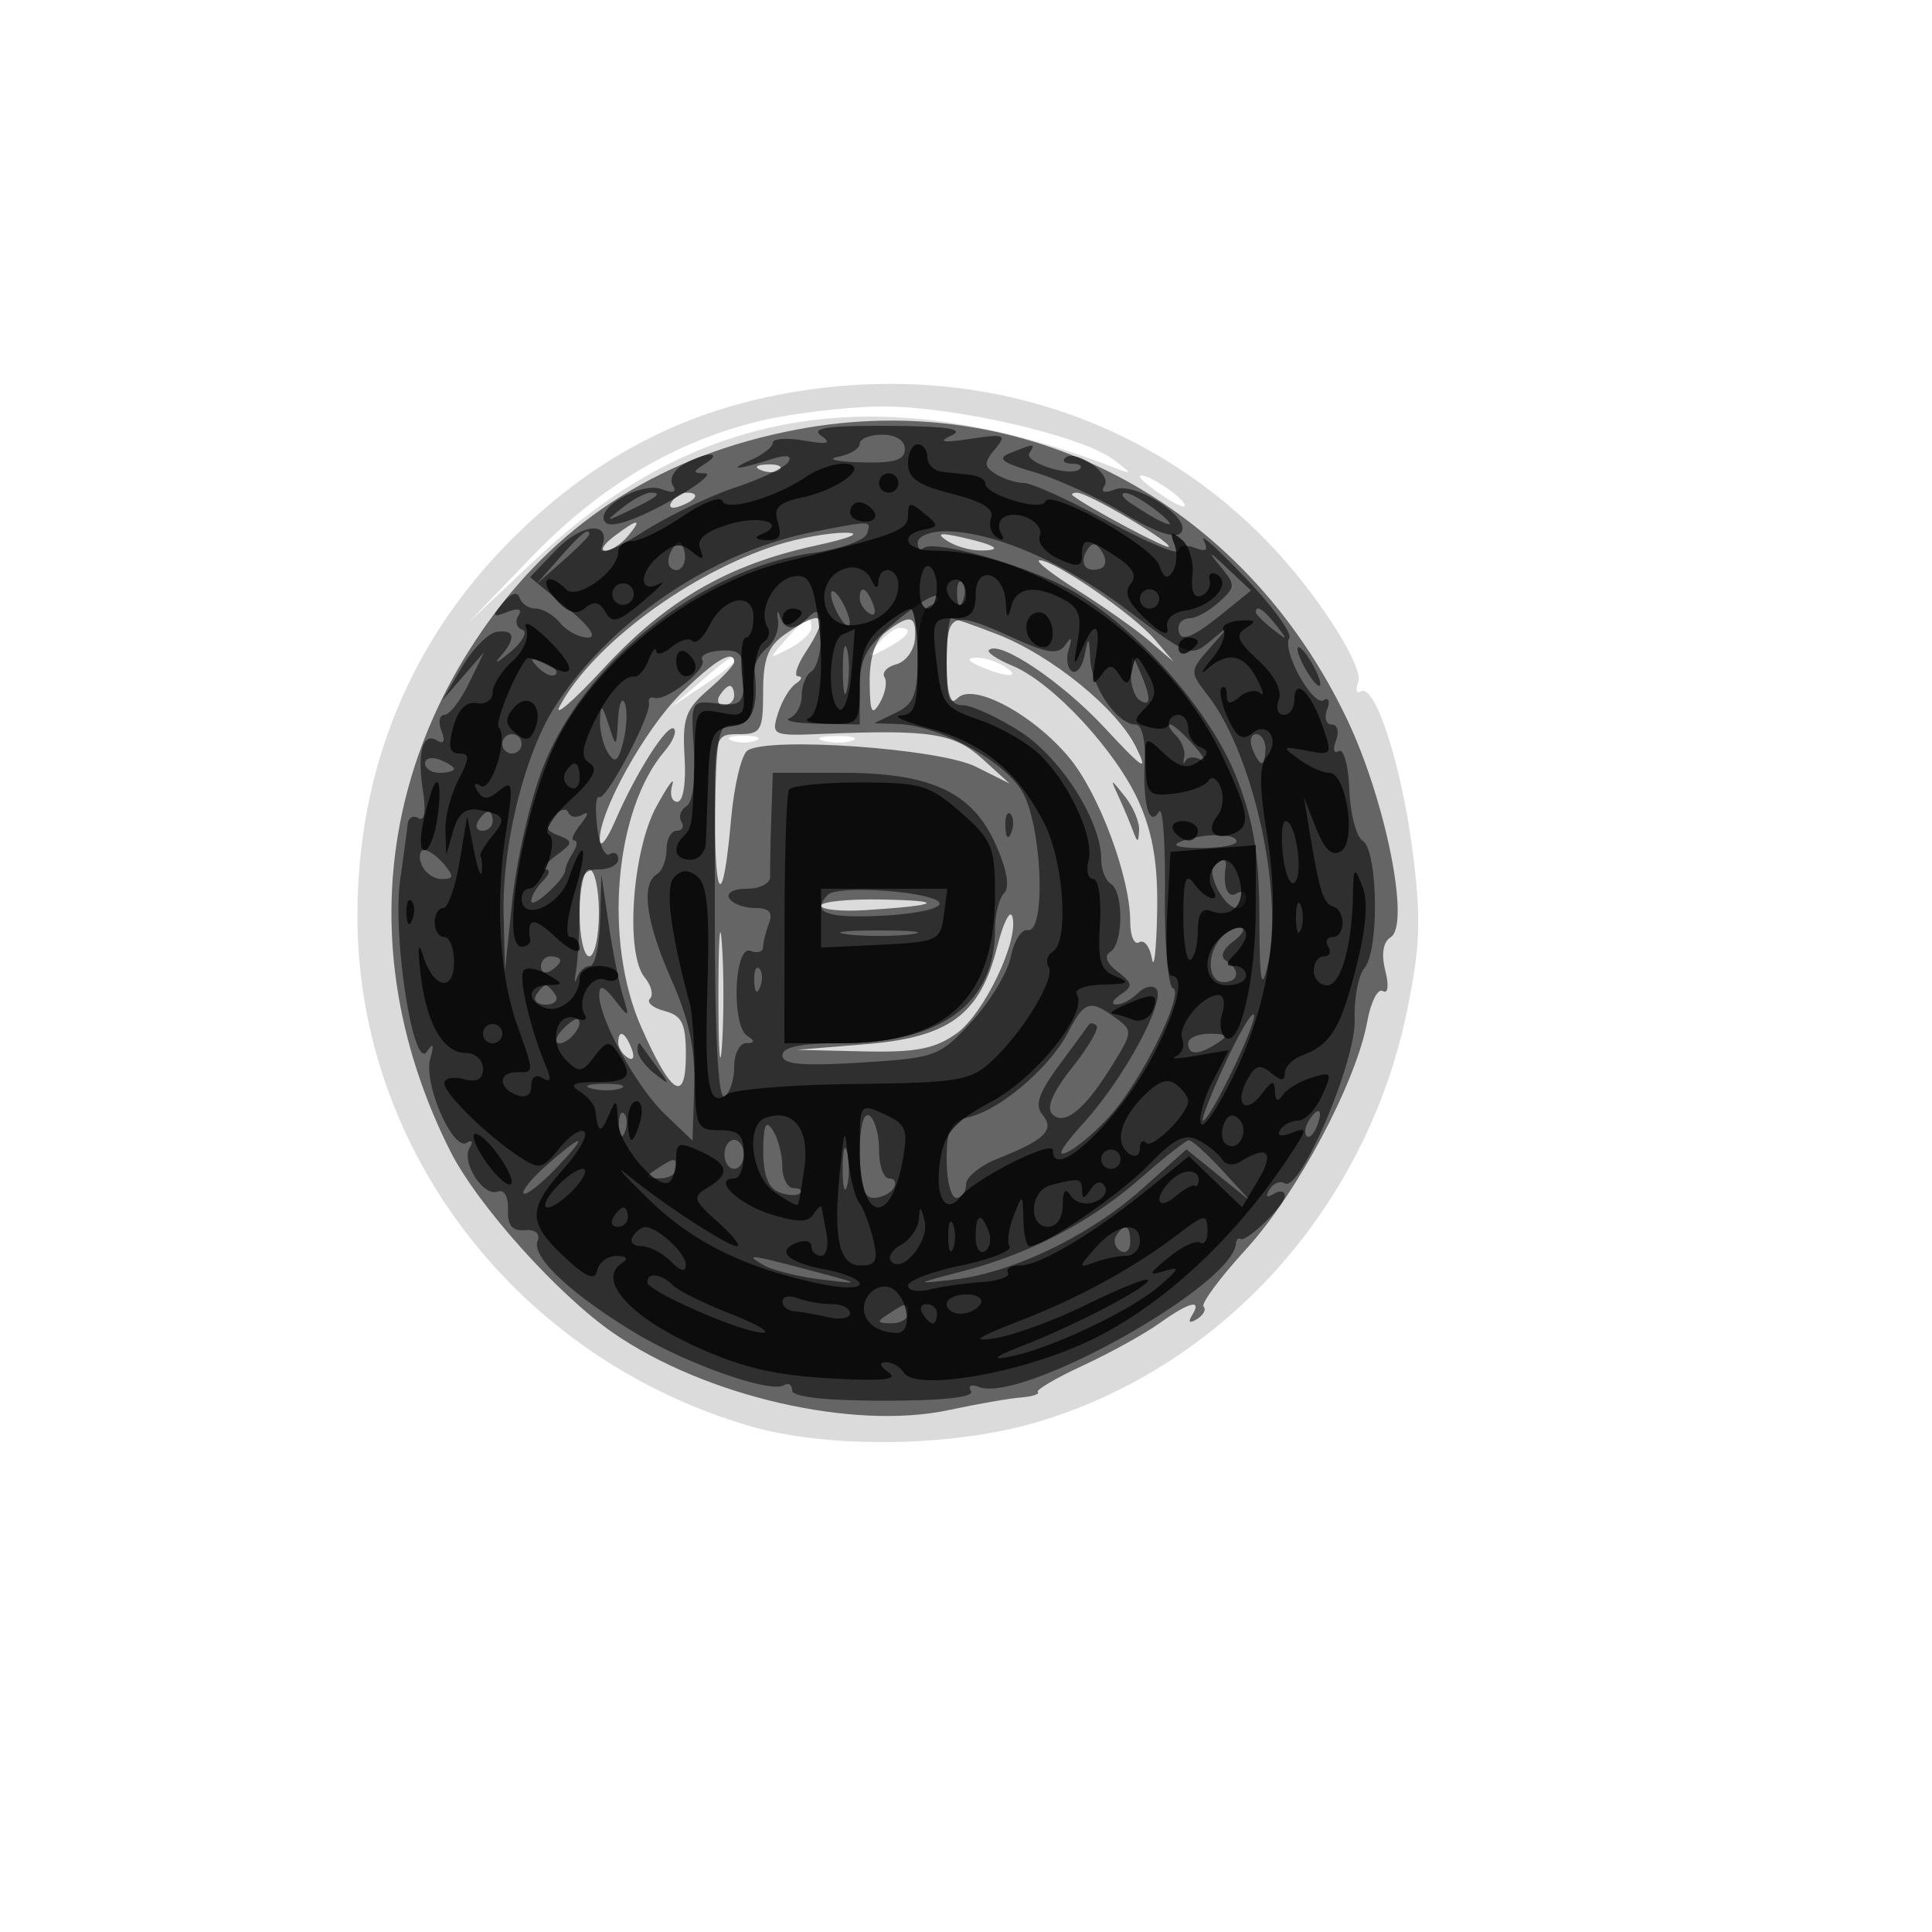 <svg xmlns="http://www.w3.org/2000/svg" width="200" height="200" fill="#000000"><path fill-opacity=".141" fill-rule="evenodd" d="M85.173 40.151c-12.784 1.505-23.042 6.508-32.257 15.734C42.437 66.374 37 79.682 37 94.839c0 24.159 16.525 45.684 40.5 52.753 8.076 2.381 20.953 2.236 29.713-.333 19.372-5.684 34.294-22.269 38.472-42.759 1.357-6.655 1.446-9.429.533-16.5-1.147-8.882-3.894-17.318-5.347-16.42-.467.288-.583-.167-.259-1.011.352-.917-1.293-4.171-4.09-8.09-11.742-16.455-30.808-24.746-51.349-22.328m-6.539 3.435c-8.837 2.14-16.568 6.764-23.708 14.181L48.5 64.443l7.189-6.757C72.37 42.01 91.332 39.088 115.5 48.47c1.75.679 1.724.57-.214-.879-3.4-2.54-16.844-5.601-24.196-5.508-3.624.046-9.23.723-12.456 1.503M118 49.35c0 .231 1.18 1.193 2.623 2.139s2.318 1.224 1.944.62c-.713-1.154-4.567-3.483-4.567-2.759M81.405 66.146c-1.895 2.134-1.893 2.139.345.964 1.237-.649 2.25-1.615 2.25-2.145 0-1.421-.479-1.203-2.595 1.181m9.467.518c-1.244 1.508-1.162 1.552.878.465 2.327-1.24 2.9-2.129 1.372-2.129-.482 0-1.495.749-2.25 1.664M72.5 70.588l-3 2.577 3.25-2.15c1.787-1.183 3.25-2.346 3.25-2.583 0-.749-.423-.488-3.5 2.156m29-1.588c2.749 1.181 4.328 1.181 2.5 0-.825-.533-2.175-.945-3-.914-.989.036-.819.347.5.914m-25.75 7.662c.688.278 1.813.278 2.5 0 .688-.277.125-.504-1.25-.504s-1.937.227-1.25.504m9.519.031c.973.254 2.323.237 3-.037s-.119-.481-1.769-.461-2.204.244-1.231.498"/><path fill-opacity=".539" fill-rule="evenodd" d="M82.5 44.464c-13.688 2.586-24.343 9.254-32.053 20.058-11.729 16.437-13.12 36.095-3.863 54.588 2.8 5.593 11.181 14.945 16.954 18.916 9.524 6.553 24.83 10.057 34.687 7.942 2.901-.623 6.25-1.208 7.442-1.3 1.191-.093 1.988-.347 1.77-.565-.219-.218 1.884-1.453 4.672-2.745 2.788-1.291 6.336-3.25 7.884-4.353 3.158-2.249 4.479-2.578 3.412-.85-.456.737-.273.882.507.399.672-.415.978-.997.682-1.294-.297-.296 1.699-2.989 4.436-5.983 5.249-5.743 11.36-17.234 12.507-23.518.375-2.058 1.101-3.483 1.613-3.166.545.337.651-.539.255-2.117-.43-1.71-.227-2.968.557-3.452 2.055-1.27-.505-14.119-4.484-22.502-10.709-22.567-33.366-34.52-56.978-30.058m-3.687 4.219c.721.289 1.584.253 1.916-.079s-.258-.568-1.312-.525c-1.165.048-1.402.285-.604.604m-9.306 3.306c-.35.566.051.734.941.393 1.732-.665 2.049-1.382.611-1.382-.518 0-1.216.445-1.552.989m41.576-.667c1.65 1.275 9.917 5.662 9.917 5.262 0-.643-8.41-5.584-9.505-5.584-.455 0-.641.145-.412.322m-47.524 4.21c-1.068.807-1.46 1.468-.873 1.468.588 0 1.629-.675 2.314-1.5 1.557-1.876 1.067-1.866-1.441.032m16.941.87c-9.064 2.874-19.147 10.333-22.541 16.674-.699 1.306 1.353-.459 4.559-3.922 6.518-7.041 12.841-10.701 21.884-12.668 3.684-.802 4.91-1.332 3.098-1.34-1.65-.007-4.8.559-7 1.256m17.5-.448c.825.559 2.362 1.022 3.417 1.031 2.558.02 1.76-.552-1.917-1.375-2.191-.49-2.595-.397-1.5.344m13.554 5.15c2.72 1.707 6.068 4.07 7.439 5.25l2.493 2.146-1.917-2.271C117.401 63.66 109.191 58 107.633 58c-.564 0 1.201 1.397 3.921 3.104m-30.304 4.57c-1.752 1.222-2.25 2.54-2.25 5.948C79 75.625 78.786 76 76.5 76c-2.463 0-2.5.122-2.5 8.167 0 9.498.868 9.856 1.676.692.308-3.497 1.07-6.717 1.692-7.155 2.09-1.471 19.864-.225 23.632 1.655l3.5 1.747-2.806-2.553c-2.919-2.656-5.397-3.043-16.543-2.578-5.193.216-5.327.154-4.615-2.126.403-1.292 1.235-2.68 1.849-3.084s.726-.741.25-.75c-.476-.008-.138-1.124.75-2.48 2.599-3.966 1.836-4.631-2.135-1.861m10.5-.282c-1.151.874-1.74 2.659-1.72 5.218.025 3.139.228 3.551 1.055 2.132.563-.967.779-2.153.48-2.636-.298-.483.252-1.086 1.222-1.34s1.837-1.43 1.927-2.614c.185-2.466-.489-2.639-2.964-.76M98 68.7c0 3.532.285 4.415 1.146 3.554 1.627-1.627 7.874 1.733 11.578 6.227C113.805 82.219 117 90.83 117 95.397c0 1.497.418 2.463.929 2.147.51-.315 1.104.446 1.319 1.691s.455-.856.535-4.671c.106-5.021-.41-8.197-1.866-11.5-2.332-5.289-8.933-12.414-13.099-14.139-1.585-.657-2.685-1.392-2.443-1.633 1.067-1.067 7.532 3.271 11.953 8.021 4.076 4.38 4.584 4.694 3.265 2.017-1.955-3.969-8.757-9.496-14.363-11.672-2.349-.912-4.486-1.658-4.75-1.658S98 66.115 98 68.7m-27.466 3.05C66.75 75.486 61.955 84.147 62.091 87c.04.825.751-.075 1.581-2 2.17-5.036 5.465-10.196 6.103-9.559.3.301-.131 1.337-.959 2.303-5.212 6.08-6.368 19.691-2.428 28.599C69.499 113.378 71 114.3 71 109.176c0-3.225-.402-4.048-2.206-4.52-1.214-.317-1.893-.891-1.509-1.274.384-.384.139-1.371-.544-2.194-2.034-2.452-1.311-13.065 1.206-17.688 1.198-2.2 1.939-3.213 1.647-2.25s-.061 1.75.513 1.75c.616 0 .927-1.896.76-4.622-.244-3.971.097-4.95 2.424-6.952C74.781 70.144 76 68.849 76 68.548c0-1.397-1.985-.234-5.466 3.202M74.5 72c-.34.55-.141 1 .441 1S76 72.55 76 72s-.198-1-.441-1-.719.45-1.059 1m41.31 10.5c.506 1.1 1.17 2.675 1.476 3.5.48 1.296.567 1.288.635-.059.043-.857-.621-2.432-1.476-3.5-1.53-1.91-1.541-1.909-.635.059M60 94.5c0 2.475.45 4.5 1 4.5s1-2.025 1-4.5-.45-4.5-1-4.5-1 2.025-1 4.5m14.37 8.5c0 5.775.165 8.138.367 5.25s.202-7.612 0-10.5-.367-.525-.367 5.25M85 93.757c0 .417 2.138.62 4.75.451 7.599-.489 8.255-.967 1.5-1.092-3.437-.064-6.25.225-6.25.641m18.214 4.308c-1.751 6.952-4.948 9.319-13.541 10.023l-7.173.589 6.846.161c5.433.129 7.428-.253 9.672-1.851 2.877-2.049 6.55-9.782 5.765-12.138-.238-.714-.944.733-1.569 3.216M64 107.941c0 .518.445 1.216.989 1.552.566.35.734-.051.393-.941-.665-1.732-1.382-2.049-1.382-.611"/><path fill-opacity=".535" fill-rule="evenodd" d="M85 45.1c1.142.814.725.935-1.75.509-1.787-.307-3.25-.207-3.25.223s-1.013 1.23-2.25 1.777c-2.49 1.102-1.53 1.067 2.125-.079 1.543-.483 2.152-.383 1.738.286-.35.567-2.816 1.755-5.48 2.64s-6.992 2.971-9.618 4.637c-2.934 1.86-4.557 2.458-4.208 1.55 1.044-2.722-2.048-2.523-4.758.306l-2.68 2.797 3.793 3.127C61.043 64.835 61.858 66 60.85 66c-.883 0-2.165-.675-2.85-1.5S56.173 63 55.461 63s-1.461-.499-1.664-1.11c-.23-.69-.882-.493-1.725.523-1.181 1.424-1.124 1.544.451.94 1.177-.452 1.572-.315 1.135.392-.369.596-.183 1.247.412 1.445.596.199.036 1.238-1.243 2.309s-1.764 1.307-1.077.524c1.695-1.93 1.571-2.893-.336-2.613-.872.128-2.495 1.775-3.608 3.661L45.783 72.5l2.169-2.5 2.168-2.5-1.585 3.25c-.873 1.787-2.011 3.25-2.529 3.25-.519 0-.656.749-.305 1.664.407 1.059.244 1.42-.446.994-1.496-.925-2.087 1.193-1.465 5.247.324 2.114.147 3.174-.467 2.794-.544-.336-1.048-.068-1.12.595-.071.663-.422 3.28-.78 5.815-.813 5.756 1.361 19.782 2.754 17.769.687-.993.786-.778.355.767-.709 2.535 2.356 9.542 3.787 8.658.545-.337.68-.111.302.502-.908 1.469 1.411 5.12 2.891 4.552.68-.261 1.121.501 1.072 1.85-.06 1.632.44 2.25 1.735 2.143 1.107-.092 1.625.352 1.325 1.135-.624 1.627 3.384 5.408 9.985 9.42 5.386 3.274 14.13 6.362 15.542 5.489.456-.281.829-.035.829.547 0 .671 3.498 1.059 9.559 1.059 6.044 0 9.334-.363 8.948-.989-.342-.553.031-.742.848-.428 4.439 1.703 26.231-10.456 26.584-14.833.034-.412.239-.637.456-.5.625.396 4.605-3.462 4.605-4.464 0-.497-.52-.583-1.155-.191-.721.446-.882.274-.43-.457.398-.644 1.115-.929 1.593-.633 1.568.969 7.38-12.671 7.225-16.957-.079-2.173.384-4.586 1.028-5.363 1.532-1.846 1.379-12.171-.195-13.144-.664-.411-1.287-2.796-1.384-5.3s-.591-4.297-1.099-3.983-.636-.179-.284-1.094c.351-.916.155-1.664-.437-1.664s-.808-.698-.48-1.552c.327-.854.169-1.289-.351-.967-1.124.695-4.358-5.143-3.562-6.43.302-.49-1.738-3.289-4.535-6.221s-4.752-4.691-4.346-3.91c.542 1.039.294 1.249-.924.781-.915-.351-1.664-.218-1.664.297 0 .514-3.263-.844-7.25-3.018s-7.925-3.965-8.75-3.981-2.146-.438-2.936-.938c-1.221-.773-1.23-1.156-.06-2.566 1.251-1.507 1.02-1.603-2.564-1.065-2.87.431-3.397.336-1.94-.349 1.433-.674-.408-.956-6.5-.995-6.289-.041-8.11.223-7 1.014m4 .83c0 .512-1.013 1.126-2.25 1.364s-.187.495 2.333.57c3.468.103 4.584-.229 4.584-1.364 0-.905-.926-1.5-2.334-1.5-1.283 0-2.333.419-2.333.93m15.629.946c-1.491.586-.984.996 2.5 2.024 2.404.709 6.567 2.628 9.251 4.265 3.072 1.874 5.23 2.625 5.827 2.028 1.388-1.388-4.577-5.372-6.78-4.527-1.162.446-1.521.296-1.063-.446.731-1.183-3.116-3.801-4.116-2.801-.32.32.019.581.752.581s1.086.247.785.549c-.889.888-5.824-.677-5.219-1.656.628-1.015.604-1.016-1.937-.017m-33.9 1.216c-.974.567-1.463 1.53-1.086 2.139.454.735.076.875-1.12.416-2.205-.846-7.169 2.107-5.816 3.46.562.562 3.044-.248 6.357-2.075 2.99-1.648 4.761-3.011 3.936-3.029-1.333-.03-1.333-.141 0-1.003 2.01-1.299-.023-1.217-2.271.092m-6.288 4.463c-1.83 1.467-1.798 1.487.559.365 3.061-1.458 3.628-1.92 2.358-1.92-.537 0-1.849.7-2.917 1.555M117 52.049c3.469 2.354 5.444 3.039 3 1.04-1.375-1.124-2.95-2.048-3.5-2.051s-.325.451.5 1.011M84.176 55.07c-10.427 2.052-21.04 9.229-26.724 18.073-3.145 4.892-5.482 14.345-5.316 21.501l.136 5.856.767-7.318c.422-4.024 1.788-10.045 3.035-13.38 4.143-11.078 16.324-20.868 28.07-22.559 2.855-.411 5.378-1.308 5.607-1.995.46-1.38.525-1.378-5.575-.178m-26.252 2.68L55.5 60.5l2.75-2.424c1.513-1.334 2.75-2.571 2.75-2.75 0-.785-.81-.146-3.076 2.424M95 56.167c0 .641.253.913.562.604 1.029-1.029 11.171 1.883 15.599 4.478 6.782 3.974 14.196 12.453 16.857 19.276 1.776 4.556 2.335 7.994 2.355 14.475.019 6.617.205 7.725.84 5 1.731-7.431-1.456-21.902-6.166-27.998-1.916-2.48-1.914-2.516.262-4.993 2.123-2.418 2.125-2.439.058-.703-2.088 1.754-2.268 1.689-8.62-3.119C110.091 58.149 102.812 55 97.822 55 96.27 55 95 55.525 95 56.167m-25.417.699c-.431.697-.513 1.537-.183 1.867.895.895 1.871-.421 1.387-1.871-.338-1.016-.574-1.016-1.204.004m42.942.094c-.848 1.372-.097 2.402 1.38 1.894.606-.208.683-.914.188-1.711-.625-1.006-1.03-1.053-1.568-.183m13.77 1.628c1.632 1.98 1.626 2.173-.116 3.75-1.01.914-2.364 1.662-3.008 1.662S122 64.45 122 65c0 1.583 1.27 1.176 4.5-1.44l3-2.431-2.463-2.314c-1.91-1.796-2.077-1.847-.742-.227m-27.216 2.995c.048 1.165.285 1.402.604.605.289-.722.253-1.585-.079-1.917s-.568.258-.525 1.312M86.031 61.5c0 .55.436 1.675.969 2.5s.969 1.05.969.5-.436-1.675-.969-2.5-.969-1.05-.969-.5m2.969.441c0 .518.445 1.216.989 1.552.566.35.734-.051.393-.941C89.717 60.82 89 60.503 89 61.941m3.75 2.402C89.644 66.957 89 68.145 89 71.25V75l-4.25-.079c-2.338-.043-3.687-.306-3-.583.688-.278 1.25-1.341 1.25-2.362s.45-2.136 1-2.476 1-2.031 1-3.759c0-2.443-.267-2.874-1.2-1.941-1.539 1.539-2.543 1.522-3.083-.05-.237-.687-.316-.479-.177.463.14.943-.381 2.24-1.156 2.884-.776.643-1.351 1.672-1.279 2.286C78.553 73.179 77.87 75 76 75c-1.932 0-2 .667-2 19.559 0 12.785.346 19.345 1 18.941.55-.34 1-1.716 1-3.059s.563-2.448 1.25-2.456c.903-.011.933-.22.108-.75-1.67-1.074-1.353-9.447.332-8.8.721.276 1.31.103 1.31-.385 0-.487.273-1.598.607-2.468.432-1.125.016-1.582-1.441-1.582-1.126 0-2.326-.45-2.666-1-.348-.563.453-1 1.83-1 1.346 0 2.427-.562 2.401-1.25-.025-.687.025-3.388.111-6L80 80h7.099c9.277 0 13.543 1.981 15.979 7.423 1.154 2.577 1.475 4.424.873 5.026-.523.523-.951 2.233-.951 3.801 0 7.628-5.601 11.75-15.968 11.75-4.159 0-6.032.388-6.033 1.25 0 .938 2.015 1.125 8.078.75 7.807-.483 8.194-.626 11.529-4.266 1.898-2.071 3.715-5.091 4.039-6.711s1.099-2.85 1.722-2.734c1.964.366 1.503-10.974-.586-14.408-1.926-3.167-8.585-6.776-12.781-6.927l-2.5-.089 2.25-1.085c1.867-.901 2.25-1.897 2.25-5.849 0-2.907.487-4.938 1.25-5.211.688-.245 1.025-.691.75-.99s-2.188.877-4.25 2.613m37.25-.965c0 .207.787.995 1.75 1.75 1.586 1.243 1.621 1.208.378-.378-1.307-1.666-2.128-2.195-2.128-1.372M98 68.5c0 3.51.362 4.5 1.645 4.5.905 0 3.556 1.209 5.891 2.686C109.794 78.38 114 84.98 114 88.968c0 1.053.45 2.192 1 2.532 1.33.822 1.284 6.206-.06 7.037-.67.414-.394 1.164.75 2.04 1.577 1.207 1.617 1.514.31 2.389-.825.552-1.027 1.01-.45 1.019.578.008 1.583-.518 2.233-1.168.651-.651 1.501-.866 1.889-.478 1.101 1.101-3.211 9.144-7.391 13.785-2.515 2.793-3.064 3.817-1.639 3.06 1.178-.626 3.261-2.468 4.628-4.092 3.243-3.855 7.354-12.384 6.161-12.782-.512-.17-.889-4.609-.838-9.864s-.224-9.043-.611-8.417c-1.016 1.645-1.679-.714-1.483-5.279.093-2.173-.305-3.75-.947-3.75-1.863 0-4.544-3.866-4.688-6.761-.119-2.38-.193-2.442-.572-.474-.239 1.245-.833 2.019-1.32 1.718-.486-.301-.637-1.32-.334-2.265.396-1.235.292-1.358-.37-.439-.732 1.015-1.833.865-5.345-.728C98.524 63.147 98 63.333 98 68.5m-10.748 1c.011 2.2.216 2.982.455 1.738s.23-3.044-.02-4-.446.062-.435 2.262m-14.548-1.17c.561.907-3.741 4.304-4.954 3.912-.412-.133-.668.096-.567.508.288 1.181-4.463 10.195-5.149 9.771-.339-.209-.436 1.159-.217 3.041.22 1.882.801 3.174 1.291 2.871.491-.303.892-.074.892.508S63.1 90 62 90c-1.684 0-2.002.671-2.014 4.25-.007 2.338-.168 5.15-.356 6.25-.189 1.1-.15 1.438.087.75.236-.687.847-1.25 1.356-1.25s.983-2.138 1.052-4.75l.125-4.75.739 5.036c.407 2.77 1.073 6.145 1.479 7.5.718 2.396.695 2.409-.833.464-1.115-1.419-1.581-1.583-1.603-.566-.055 2.471 3.838 9.567 6.81 12.415l2.847 2.727.178-5.458c.129-3.953-.517-7.03-2.344-11.162C66.871 95.459 66.325 91.535 68 90.5c.55-.34 1-1.491 1-2.559S69.477 86 70.059 86s.8-.419.484-.931-.081-1.237.524-1.611c.646-.399.963-2.803.767-5.819-.33-5.085-.305-5.136 2.416-4.817 2.454.287 2.75.002 2.75-2.645 0-2.505-.373-2.943-2.404-2.821-1.322.079-2.173.517-1.892.974M135 69c.589 1.1 1.295 2 1.57 2s.019-.9-.57-2-1.295-2-1.57-2-.019.9.57 2m-79.267.124c.679.684 1.486.991 1.793.683.308-.308-.247-.867-1.233-1.243-1.425-.542-1.54-.428-.56.56m61.337.567c-.038 1.205.38 2.469.93 2.809 1.183.731 1.183-.248 0-3-.829-1.928-.862-1.921-.93.191M63.979 74.5c-.176 2.961-.189 2.968-.979.5-.66-2.06-.816-2.148-.885-.5-.046 1.1.328 2.652.832 3.448.719 1.138 1.058.879 1.582-1.207.366-1.46.433-3.237.148-3.948s-.599.057-.698 1.707m57.743 1.622c.617.617 1.006 1.629.864 2.25-.142.62-.069.788.163.372s.946-.451 1.586-.078.308-.3-.74-1.494c-1.048-1.195-2.15-2.172-2.45-2.172s-.04.505.577 1.122M52 77c0 .55.45 1 1 1s1-.45 1-1-.45-1-1-1-1 .45-1 1m77.638.5c.317.825.753 1.5.969 1.5s.393-.675.393-1.5-.436-1.5-.969-1.5-.709.675-.393 1.5M44 79.031c0 .533.675.969 1.5.969s1.5-.177 1.5-.393-.675-.652-1.5-.969-1.5-.139-1.5.393m13.295 5.478c-.953 1.036-.848 1.45.5 1.973 1.563.606 1.543.78-.236 2.089-1.068.786-1.54 1.429-1.05 1.429s.351.54-.309 1.2-1.2 1.592-1.2 2.071c0 .935 3.49-2.242 3.515-3.2.009-.314.373-1.133.809-1.821s.487-1.25.113-1.25c-.375 0-.064-.761.691-1.692s.848-1.378.207-.994c-.64.384-1.315.29-1.5-.209-.184-.499-.877-.318-1.54.404M49.5 85c-.34.55-.141 1 .441 1S51 85.55 51 85s-.198-1-.441-1-.719.45-1.059 1m54.579.583c.048 1.165.285 1.402.604.605.289-.722.253-1.585-.079-1.917s-.568.258-.525 1.312m18.236 1.508c-1.165.425-.471.671 1.935.686 2.063.013 3.75-.286 3.75-.663 0-.873-3.32-.887-5.685-.023M43.638 89.5c.317.825 1.258 1.5 2.091 1.5 1.234 0 1.284-.279.271-1.5-.685-.825-1.626-1.5-2.091-1.5s-.587.675-.271 1.5m82.064.131c-.82.82 1.076 4.369 2.333 4.369.531 0 .965-.477.965-1.059s-.45-.781-1-.441c-.899.556-1.433-.757-1.118-2.75.144-.916-.335-.964-1.18-.119M85.71 92.623c-1.819 1.819-.216 2.449 5.54 2.175 3.515-.168 6.146-.736 6.012-1.298-.277-1.159-10.494-1.935-11.552-.877m2.04 4.1c1.787.222 4.713.222 6.5 0 1.787-.221.325-.403-3.25-.403s-5.037.182-3.25.403m38.509.527c-1.407 1.784-1.164 4.417.408 4.417 1.595 0 1.755-1.288.273-2.204-.67-.414-.394-1.16.75-2.027.996-.755 1.303-1.387.682-1.404-.62-.018-1.571.531-2.113 1.218M56 100.059c0 .582.45.781 1 .441s1-.816 1-1.059S57.55 99 57 99s-1 .477-1 1.059m22.079 1.524c.048 1.165.285 1.402.604.605.289-.722.253-1.585-.079-1.917s-.568.258-.525 1.312M55.5 103c-.34.55.11 1 1 1s1.34-.45 1-1-.79-1-1-1-.66.45-1 1m55.062 3.881c-1.84 3.558-6.902 7.915-10.139 8.728-2.045.513-2.423 1.215-2.423 4.499 0 2.141.45 3.892 1 3.892s1-.62 1-1.379c0-.758 1.463-1.958 3.25-2.667 4.91-1.948 5.973-2.98 4.677-4.542-.829-.999-.414-2.25 1.697-5.117a610 610 0 0 0 3.086-4.212c.159-.229.521-.186.803.097.282.282-.855 2.234-2.528 4.339-1.997 2.512-2.702 4.164-2.055 4.811 1.266 1.266 3.358-.442 6.226-5.083 2.112-3.417 2.123-3.57.321-4.887-2.628-1.922-3.232-1.735-4.915 1.521m16.243 3.259c-1.481 3.223-2.502 5.86-2.266 5.86.725 0 5.594-10.11 5.268-10.939-.169-.43-1.52 1.856-3.002 5.079m-68.594-3.539c-.71.769-.849 1.399-.309 1.399 1.038 0 2.541-1.902 1.948-2.466-.192-.183-.93.297-1.639 1.067M123 108c0 1.253 1.061 1.253 3 0 1.213-.784 1.069-.972-.75-.985-1.237-.008-2.25.435-2.25.985m-57 .711c0 .574.787 1.662 1.75 2.417 1.619 1.269 1.64 1.222.283-.628-.807-1.1-1.594-2.187-1.75-2.417s-.283.054-.283.628m-4.731 3.982c.973.254 2.323.237 3-.037s-.119-.481-1.769-.461-2.204.244-1.231.498m2.81 3.89c.048 1.165.285 1.402.604.605.289-.722.253-1.585-.079-1.917s-.568.258-.525 1.312M89 119.441c0 3.303.397 4.559 1.441 4.559.793 0 1.719-.45 2.059-1s.141-1-.441-1S91 120.677 91 119.059s-.45-3.219-1-3.559c-.611-.378-1 1.156-1 3.941m46.459-3.374c-.363.586-.445 1.281-.183 1.543s.743-.218 1.069-1.067c.676-1.762.1-2.072-.886-.476m-56.444 3.076c-.01 2.467.515 3.847 1.628 4.274.904.346 1.879.394 2.167.107s-.002-.524-.643-.524c-.642 0-1.174-1.013-1.182-2.25s-.452-2.925-.985-3.75c-.724-1.12-.973-.577-.985 2.143m-22.38 1.44c-1.576 1.386-2.669 2.717-2.427 2.958.241.241 1.727-.907 3.302-2.551 3.481-3.633 3.031-3.842-.875-.407M75 119.5c0 .825.45 1.5 1 1.5s1-.675 1-1.5-.45-1.5-1-1.5-1 .675-1 1.5m12.232 1.5c0 1.925.206 2.713.457 1.75.252-.963.252-2.537 0-3.5-.251-.963-.457-.175-.457 1.75m30.892.928c-5.188 4.557-11.477 7.847-18.509 9.682-4.985 1.302-5.007 1.323-.868.851 6.043-.689 13.992-4.509 19.416-9.332l4.663-4.146 3.337 2.703 3.337 2.702-2.937-3.194c-1.615-1.757-3.19-3.175-3.5-3.151-.31.023-2.532 1.772-4.939 3.885M68 121c-1.282.828-1.246.972.25.985.963.008 1.75-.435 1.75-.985 0-1.22-.113-1.22-2 0m47.543 6.931c-.317.512-.118 1.213.441 1.559s1.016-.074 1.016-.931c0-1.757-.6-2.015-1.457-.628m-36.447 3.063c.878.513 3.578 1.174 6 1.468 4.165.507 4.106.457-1.096-.921-6.504-1.722-7.01-1.779-4.904-.547M92 136c-1.282.828-1.246.972.25.985.963.008 1.75-.435 1.75-.985 0-1.22-.113-1.22-2 0"/><path fill-opacity=".744" fill-rule="evenodd" d="M94 47.986c0 1.522 1.063 2.253 4.556 3.132 3.103.782 4.393 1.573 4.044 2.483-.282.734-.013 1.644.598 2.021.648.401.831.234.44-.398-.369-.597-.254-1.343.255-1.658 1.458-.901 4.274.557 3.744 1.939-.263.685.611 1.742 1.942 2.349 1.967.896 2.421.826 2.421-.375 0-1.877.495-1.856 3.553.147 1.771 1.161 2.194 1.974 1.477 2.838-.712.858-.256 1.914 1.565 3.623 1.609 1.511 2.446 1.861 2.237.937-.199-.887.538-1.61 1.845-1.81 2.753-.422 4.868-2.759 3.347-3.699-.591-.365-.95-.124-.799.536.151.659-.251 1.393-.893 1.63-.738.272-1.065-.507-.888-2.117.153-1.402-.344-3.066-1.105-3.698-1.099-.912-1.259-.82-.773.445.336.876.269 2.147-.15 2.825-.551.892-.935.734-1.394-.572-.726-2.07-11.364-8.037-11.831-6.636-.353 1.058-6.191-.695-6.191-1.859 0-.405-.675-.811-1.5-.902l-3-.334c-.825-.091-1.5-.766-1.5-1.5C96 46.6 95.55 46 95 46s-1 .894-1 1.986m-10.527 1.358c-3.163 2.154-8.309 3.649-8.684 2.522-.181-.543-2.028.164-4.104 1.573C68.609 54.847 66.256 56 65.456 56c-.801 0-1.456.51-1.456 1.133 0 1.964-4.238 5.029-5.378 3.889-1.916-1.916-2.939-1.03-1.125.974 1.316 1.455 2.15 1.712 3.074.945.913-.758 1.5-.642 2.098.415.691 1.221 1.335 1.044 3.831-1.054 1.65-1.387 2.469-2.24 1.819-1.895-2.122 1.125-2.267-1.007-.189-2.786 1.605-1.375 2.327-1.486 3.471-.537 1.159.962 1.334.91.884-.263-.391-1.018.513-1.792 2.976-2.548 3.269-1.003 6.131-.081 3.295 1.063-.733.295-.499.539.561.585 1.347.059 1.661-.416 1.211-1.833-.488-1.537.026-2.051 2.626-2.622 3.95-.867 7.054-3.466 4.14-3.466-1.017 0-2.737.605-3.821 1.344M91 50c0 .55.45 1 1 1s1-.45 1-1-.45-1-1-1-1 .45-1 1m-3 3c0 .55.702 1 1.559 1s1.281-.45.941-1-1.041-1-1.559-1-.941.45-.941 1m6 .337c0 1.565-1.126 1.994-12.5 4.761-9.549 2.324-19.432 9.961-23.744 18.351C54.27 83.23 51.696 98 54 98c.55 0 .947-.338.882-.75-.361-2.281.381-2.351 2.618-.25 1.375 1.292 2.5 1.82 2.5 1.174S59.572 97 59.048 97c-.543 0-.371-1.932.402-4.5 1.509-5.014 1.037-6.195-.6-1.5-.988 2.836-4.85 4.428-4.85 2 0-.55.337-1.004.75-1.008 1.339-.014 3.148-4.937 2.061-5.609-.551-.34.461-1.952 2.256-3.592 2.271-2.074 2.889-3.2 2.043-3.723-.945-.584-.928-1.392.077-3.659 1.437-3.242 3.355-5.537 4.488-5.371.411.061 1.07-.711 1.466-1.714s.75-1.431.789-.952c.038.48.756.304 1.594-.392s1.811-.979 2.161-.628c.35.35 1.138-.37 1.751-1.599C74.941 61.735 78 61.181 78 63.927c0 1.14-.349 2.073-.776 2.073s-.599 1.863-.382 4.139c.381 3.999.306 4.122-2.224 3.639-2.549-.488-2.621-.36-2.743 4.861-.156 6.679-.205 7.024-1.125 7.944-1.226 1.226-.856 2.417.75 2.417.825 0 1.531-.787 1.569-1.75s.15-4 .25-6.75c.158-4.358.47-5.041 2.431-5.32 1.891-.268 2.25-.937 2.25-4.191 0-2.129.457-4.154 1.016-4.499.559-.346.755-1.051.436-1.568-.976-1.578.504-4.677 2.48-5.194 1.437-.376 2.004.203 2.467 2.517 1.026 5.13.681 11.556-.649 12.093-.687.277.213.54 2 .583 3.15.077 3.25-.047 3.25-4.011 0-3.018.589-4.581 2.25-5.966 1.237-1.033 2.588-1.892 3-1.911.412-.018.75 2.442.75 5.467 0 4.546-.304 5.512-1.75 5.567-.963.038.4.646 3.029 1.353 5.471 1.472 9.089 4.469 11.818 9.79 2.026 3.951 2.58 12.254.887 13.3-.559.346-.753 1.055-.43 1.577.72 1.166-2.575 6.645-5.845 9.716-2.21 2.077-3.425 2.282-14.312 2.411-6.543.078-12.454.562-13.135 1.076-1.935 1.461-2.347-.922-2.014-11.648.222-7.169-.048-10.061-1.015-10.863-.954-.793-1.621-.791-2.419.007-1.004 1.004-.437 5.617 1.626 13.214.224.825.441 4.088.483 7.25.073 5.446.209 5.75 2.577 5.75 2 0 2.5.5 2.5 2.5 0 1.375-.436 2.5-.969 2.5-2.319 0 .329 2.623 3.721 3.685 2.844.89 3.899.888 4.47-.01.411-.646.788-.95.837-.675s.278 1.513.509 2.75-.028 2.25-.574 2.25c-.547 0-.994-.436-.994-.969s-.672-.71-1.494-.395c-2.239.859-.963 2.056 2.983 2.796 1.931.362 3.511 1.028 3.511 1.479s-1.687.478-3.75.06c-7.945-1.611-13.464-4.302-18.116-8.833-2.619-2.551-3.608-3.688-2.198-2.528 3.665 3.017 10.383 7.39 11.352 7.39.453 0-.439-1.126-1.982-2.503-2.564-2.287-2.655-2.593-1.056-3.55 2.395-1.432 2.197-2.422-.75-3.765-2.166-.987-2.5-.897-2.5.673 0 .996-.287 2.099-.638 2.45-1.14 1.14-5.325-3.733-5.415-6.305-.08-2.295-.158-2.336-.947-.5-.818 1.905-1.094 1.797-1.375-.536-.069-.571-.8-1.464-1.625-1.985-1.126-.712-.69-.952 1.75-.964 3.433-.016 3.846-.578 2.216-3.015-.872-1.303-1.192-1.254-2.434.372-1.292 1.69-1.582 1.721-2.979.324-1.811-1.811-.951-5.063 1.128-4.265.783.3 1.173.142.868-.352-.929-1.502.618-4.229 2.08-3.668.754.289 1.371.09 1.371-.442 0-.533-.9-.969-2-.969s-2 .585-2 1.3c0 1.921-2.043 3.621-3.622 3.015-1.956-.751-1.709-2.309.372-2.345 1.622-.029 1.616-.109-.075-1.092-1.004-.584-2.105-.781-2.448-.438-.604.604.661 6.075 2.305 9.974.572 1.355.466 1.703-.362 1.191-.698-.432-1.17-.107-1.17.805 0 .947-.57 1.308-1.5.952-1.941-.745-1.941-2.362 0-2.362 1.831 0 1.831.189.012-4.965-1.829-5.186-2.253-12.766-1.119-20.011.762-4.867.686-5.334-.679-4.202-1.187.985-1.705 1.002-2.279.072-.452-.73-.322-.942.329-.54 1.117.691 2.887-5.036 1.871-6.052-.446-.446 1.723-5.769 2.907-7.133.157-.182 1.225.171 2.372.785 2.874 1.538 2.617-.106-.47-3.006-1.493-1.404-2.31-1.761-1.964-.861.337.879-.282 2.329-1.445 3.381C51.916 69.481 51 70.935 51 71.699s-.746 1.256-1.658 1.095c-1.084-.192-1.919.657-2.413 2.456-.555 2.018-.396 2.75.598 2.75 1.12 0 1.106.477-.08 2.75-.789 1.513-1.393 3.875-1.341 5.25l.093 2.5.717-2.5c.504-1.757 1.291-2.397 2.65-2.155 2.722.486 2.909.878 1.327 2.785-.766.922-1.281 1.833-1.143 2.024.138.19.191.909.118 1.596-.072.688-.44-.325-.817-2.25l-.686-3.5-.796 4.75c-.438 2.612-1.195 4.75-1.683 4.75-.487 0-.886.675-.886 1.5s.45 1.5 1 1.5 1 1.162 1 2.583c0 3.196-2.134 2.758-3.207-.657-.489-1.557-.581-.889-.258 1.868.608 5.193 2.336 8.206 4.706 8.206.967 0 1.759.727 1.759 1.617 0 1.124-.609 1.457-2 1.093-1.1-.287-2-.093-2 .431 0 1.076 4.348 5.337 7.748 7.594 2.073 1.377 2.396 1.309 4.164-.871 1.054-1.3 2.217-2.064 2.585-1.698s-.582 2.069-2.111 3.785c-3.753 4.212-3.761 5.595-.052 9.076 2.386 2.239 3.246 2.601 3.489 1.472.178-.825 1.078-1.492 2-1.484 1.07.01 1.27.282.553.75-2.528 1.652.607 5.332 7.151 8.394 4.991 2.336 8.4 3.176 14.266 3.518 5.549.322 7.287.154 6.207-.599-.92-.643-1.04-1.053-.309-1.063.655-.008 1.492.471 1.859 1.066 1.21 1.957 12.017.121 19.164-3.256 7.521-3.553 15.198-10.656 20.863-19.303 1.793-2.736 1.801-2.881.118-2.235-1.085.416-1.556.298-1.188-.298.336-.544 1.187-.989 1.892-.989s1.807-1.157 2.451-2.571c1.099-2.412 1.032-2.527-1.089-1.865-1.244.388-2.592 1.207-2.996 1.821-.484.736-.75.605-.781-.385-.039-1.223-.291-1.18-1.365.234-1.691 2.227-2.874 1.11-1.514-1.43.825-1.541 1.324-1.692 2.465-.746 1.061.881 1.43.889 1.43.033 0-.635.787-1.452 1.75-1.816 3.008-1.139 3.996-2.736 5.622-9.083 1.063-4.146 1.28-6.895.666-8.424-.843-2.098-.916-2.034-.975.857-.109 5.37-1.257 9.375-2.688 9.375-.756 0-1.375-.675-1.375-1.5s.477-1.5 1.059-1.5.781-.45.441-1-.141-1 .441-1c1.351 0 1.393-2.722.049-3.17-1.024-.341-1.4-1.548-2.437-7.83l-.579-3.5 1.263 3.216c.891 2.269 1.653 2.975 2.586 2.396 1.642-1.018.555-8.112-1.243-8.112-.659 0-2.063-.632-3.12-1.405-1.799-1.316-1.748-1.373.797-.886 2.656.507 2.693.447 1.632-2.597-1.22-3.501-2.889-5.044-2.889-2.671 0 .857-.498 1.559-1.107 1.559s-.838-.701-.51-1.557c.366-.953-.449-2.527-2.104-4.06-2.216-2.054-2.441-2.665-1.253-3.399 1.109-.686.941-.857-.719-.732-1.193.09-1.931.548-1.64 1.019s-.291 1.839-1.293 3.042c-1.001 1.203-1.18 1.625-.397.937 2.113-1.855 3.81-1.524 5.123 1 .644 1.237.814 1.916.377 1.509s-1.397-.24-2.135.372c-1.005.834-1.342.79-1.342-.175 0-.709-.242-1.047-.537-.752-.296.296 0 1.717.657 3.159.884 1.941 1.519 2.351 2.448 1.581 1.675-1.39 2.993.675 1.545 2.42-.746.899-.745 3.179.003 7.706 1.498 9.063.445 17.156-3.241 24.897-1.711 3.593-3.31 6.001-3.554 5.351s.305-2.628 1.219-4.395l1.661-3.213-3.35.577c-1.843.318-2.814.354-2.157.081.656-.274.968-1.085.692-1.804-.532-1.387 2.08-4.564 3.753-4.564.548 0 .722.862.388 1.916-.335 1.054-.164 2.19.378 2.525 1.477.913 3.083-6.08 3.089-13.448l.006-6.507-4.419.351-4.419.351-.331 6.408c-.182 3.525.007 6.407.419 6.406 1.412-.004.75 3.064-1.705 7.909-3.432 6.772-10.545 13.634-10.545 10.172 0-1.142-8.046 2.908-9.574 4.818-1.646 2.059-2.766-.273-2.027-4.217.471-2.508 1.58-3.707 5.213-5.634 4.618-2.45 10.024-9.211 8.865-11.087-.333-.539.863-.994 2.714-1.033 2.61-.056 2.895-.232 1.348-.837-1.623-.635-1.912-1.571-1.675-5.43.159-2.579-.152-4.663-.695-4.663-.54 0-.758-.857-.484-1.905.626-2.392-2.057-8.156-5.147-11.059-1.291-1.214-4.079-2.799-6.193-3.524-3.569-1.223-3.884-1.648-4.391-5.915-.509-4.286-.391-4.597 1.75-4.597 1.775 0 2.296-.561 2.296-2.469 0-3.134 2.944-2.354 3.116.826.092 1.69.213 1.773.573.393.521-1.991 2.523-2.242 5.441-.68 1.578.844 1.879 1.738 1.429 4.25-.479 2.68-.416 2.826.404.93 1.401-3.241 2.076-2.768 1.428 1-.43 2.497-.308 2.903.525 1.75.918-1.27 1.222-1.286 1.983-.105.721 1.12.976 1.022 1.293-.5.369-1.769.475-1.75 1.6.286.973 1.761.923 2.461-.258 3.642-1.283 1.283-1.222 1.525.502 1.976 1.08.283 1.964.106 1.964-.393 0-.498.45-.906 1-.906s1 .638 1 1.417.563 1.645 1.25 1.924c.943.382.885.76-.235 1.537-1.095.76-2.012.534-3.5-.864-1.995-1.875-2.014-1.862-1.916 1.296.091 2.917.348 3.16 3 2.838 1.596-.194 3.176-.794 3.512-1.334s.906-.212 1.267.729.203 2.257-.352 2.926c-1.243 1.497-.323 2.582 1.572 1.855 1.92-.737 1.763-2.007-.976-7.889C121.165 66.716 107.572 57 96.634 57c-2.886 0-3.631-1.659-.978-2.177 1.541-.301 1.541-.418 0-1.695-1.422-1.179-1.656-1.149-1.656.209m-6.165 5.436c-3.642.746-3.188 6.192.496 5.945C90.945 64.542 93 62.717 93 60.571c0-1.849-1.967-2.155-2.07-.321-.043.767-.333.657-.75-.284-.374-.844-1.429-1.381-2.345-1.193m7.388 1.799c-.11 1.335.244 2.428.788 2.428 1.171 0 1.34-3.665.201-4.369-.433-.268-.878.606-.989 1.941m-31.67.343a1.116 1.116 0 0 0 .362 1.532c.521.322 1.21.159 1.532-.362a1.116 1.116 0 0 0-.362-1.532 1.116 1.116 0 0 0-1.532.362M98 60.941c0 .518.45 1.219 1 1.559s1-.084 1-.941S99.55 60 99 60s-1 .423-1 .941M118 62c0 .55.45 1 1 1s1-.45 1-1-.45-1-1-1-1 .45-1 1m-37 2.059c0 .582.45.781 1 .441s1-.816 1-1.059S82.55 63 82 63s-1 .477-1 1.059m25.51-.075c-.737 1.193.199 3.016 1.549 3.016 1.217 0 1.225-2.707.01-3.457-.512-.317-1.213-.118-1.559.441m-19.26 1.678c-1.427.576-1.713 6.934-.35 7.776.494.306 1.06-1.468 1.257-3.941l.35-4.418c-.004.043-.569.306-1.257.583M122 67.059c0 .582.45.781 1 .441s1-.816 1-1.059-.45-.441-1-.441-1 .477-1 1.059m-52 1.382c0 .857.45 1.559 1 1.559s1-.423 1-.941-.45-1.219-1-1.559-1 .084-1 .941m-16.855 4.884c-.904 1.089-.853 1.673.226 2.568 1.09.905 1.538.788 2.045-.535.882-2.297-.801-3.804-2.271-2.033m5.398 6.606c-.317.512-.118 1.213.441 1.559S60 81.416 60 80.559c0-1.757-.6-2.015-1.457-.628m-13.931 2.176C43.508 85.648 43.255 88 43.98 88c.436 0 1.016-1.463 1.288-3.25.515-3.384.099-5.062-.656-2.643m37.064-.357c-.243.412-.449 6.487-.458 13.5L81.2 108h5.866C98.116 108 103 103.27 103 92.57c0-4.887-.314-5.638-3.535-8.466C96.241 81.273 95.323 81 89.024 81c-3.798 0-7.105.338-7.348.75M121.5 86c.34.55 1.041 1 1.559 1s.941-.45.941-1-.702-1-1.559-1-1.281.45-.941 1m11.32 2.581c.23 1.97.78 3.207 1.222 2.75.909-.939.093-6.331-.958-6.331-.375 0-.494 1.612-.264 3.581M125.5 90c-.34.55-.34 1.45 0 2 .992 1.606-.67 1.15-1.89-.518-.869-1.189-1.11-.449-1.11 3.404 0 2.708.338 4.714.75 4.459.412-.254.75-1.61.75-3.011 0-1.719.436-2.381 1.341-2.034 2.153.827 3.631-.691 3.005-3.086-.615-2.35-1.825-2.866-2.846-1.214M85 95.048v3.047l6.17-.297c5.888-.284 6.186-.423 6.534-3.048l.364-2.75H85zm-42.921-.465c.048 1.165.285 1.402.604.605.289-.722.253-1.585-.079-1.917s-.568.258-.525 1.312m92.079.417c0 1.375.227 1.938.504 1.25.278-.687.278-1.812 0-2.5-.277-.687-.504-.125-.504 1.25m-7.958 2.2c-1.933 1.933-1.455 4.8.8 4.8 1.1 0 2-.45 2-1s-.54-1-1.2-1c-.933 0-.933-.267 0-1.2.66-.66 1.2-1.56 1.2-2 0-1.177-1.426-.974-2.8.4m-9.7 6.8c-1.1.473-1.699.891-1.332.93.368.038 1.322.321 2.121.627.799.307 1.722-.143 2.051-1 .662-1.725.123-1.83-2.84-.557M50 107c0 .55.45 1 1 1s1-.45 1-1-.45-1-1-1-1 .45-1 1m68.25 6.595c-2.389 2.478-2.899 4.886-1.25 5.905.55.34 1 .066 1-.608s.292-.934.648-.577c.661.661 4.352-3.025 4.352-4.346 0-.398-.562-1.17-1.25-1.716-.883-.701-1.911-.307-3.5 1.342M65 116c0 1.1.173 2 .383 2s.619-.9.907-2c.287-1.1.115-2-.384-2-.498 0-.906.9-.906 2m24 3.035c0 7.415 3.195 8.105 4.468.965.548-3.073.314-3.641-1.922-4.656-2.537-1.152-2.546-1.138-2.546 3.691m-9.75-3.317c-2.114.758-1.473 6.012.94 7.702 1.204.844 2.282 1.432 2.395 1.307s.43-1.924.704-3.999c.512-3.886-1.211-6.023-4.039-5.01m47.426.683c-.324.844-.189 1.782.299 2.083 1.307.808 2.416-1.493 1.271-2.638-.64-.64-1.185-.448-1.57.555m-77.643 1.238c-.018.627.852 2.202 1.934 3.5s1.981 1.848 2 1.222-.852-2.202-1.934-3.5-1.981-1.848-2-1.222M86.971 121c-.745 7.115-.134 10 2.114 10 1.623 0 1.842-.465 1.296-2.75-.361-1.513-1.008-3.202-1.437-3.754s-.943-2.577-1.141-4.5c-.347-3.353-.381-3.312-.832 1.004m31.94-.408c-3.003 3.098-10.795 8.408-12.339 8.408-.315 0-.601-1.237-.635-2.75-.063-2.72-.074-2.724-1.002-.408-.517 1.289-.707 2.718-.423 3.177.283.458-1.966 1.349-4.999 1.978-3.032.63-5.513 1.571-5.513 2.093 0 .521 1.013.7 2.25.396s3.669-.649 5.403-.769c1.733-.119 2.944-.555 2.691-.967s.299-.75 1.229-.75c2.065 0 7.472-3.209 13.214-7.843l4.288-3.459 2.754 2.638 2.754 2.639 1.713-2.9c1.693-2.865.901-3.579-1.977-1.781-.649.406-1.462.284-1.806-.272-.343-.556-1.431-1.443-2.417-1.971-1.421-.76-2.496-.234-5.185 2.541M114 120c0 .55.45 1 1 1s1-.45 1-1-.45-1-1-1-1 .45-1 1m-56.5 3c-.995 1.1-1.36 2-.81 2s1.815-.9 2.81-2 1.36-2 .81-2-1.815.9-2.81 2m63.713-.812c-1.83 1.829-1.455 3.258.441 1.684.909-.754 1.809-1.26 2-1.122.19.138.38-.076.421-.475.133-1.283-1.613-1.337-2.862-.087m-12.463.501c-2.132.558-2.35 4.311-.25 4.311.884 0 1.506-.923 1.515-2.25.011-1.546.271-1.848.83-.966.448.706 1.564.996 2.479.645.916-.351 1.386-1.089 1.045-1.641-.381-.616-.95-.479-1.479.355-.632.999-.863 1.027-.875.107-.015-1.289-.294-1.337-3.265-.561M63.5 126c-.34.55-.141 1 .441 1S65 126.55 65 126s-.198-1-.441-1-.719.45-1.059 1m31.616.2c-.064.935-.9 2.139-1.858 2.675s-1.397 1.319-.976 1.74c1.215 1.215 3.96-2.184 3.43-4.247-.403-1.57-.499-1.596-.596-.168m3.042 1.8c0 1.375.227 1.938.504 1.25.278-.687.278-1.812 0-2.5-.277-.687-.504-.125-.504 1.25m2.842.059c0 1.132.43 1.793.956 1.468s.703-1.252.393-2.059c-.793-2.067-1.349-1.824-1.349.591m20.885-.243c-4.511 3.434-10.244 6.566-16.308 8.911-4.498 1.739-5.168 2.208-2.577 1.807 1.925-.299 6.189-1.864 9.475-3.48 3.287-1.615 6.143-2.769 6.347-2.565.498.498-7.226 4.572-12.822 6.764-3.032 1.187-3.521 1.576-1.5 1.192 4.152-.79 12.494-4.719 15.5-7.301 2.115-1.817 2.192-2.056.5-1.553-1.681.5-1.606.274.472-1.42 1.36-1.108 2.822-1.798 3.25-1.534.428.265.778-.221.778-1.078 0-1.971-.212-1.954-3.115.257M65.5 128c-.34.55.051 1 .87 1 .818 0 2.194.707 3.059 1.571 1.032 1.032 1.571 1.156 1.571.361 0-1.193-2.842-3.838-4.191-3.9-.38-.018-.969.418-1.309.968m47.905 1.17c-1.8 2.049-1.804 2.132-.073 1.5 1.007-.369 2.47-.67 3.25-.67s1.418-.675 1.418-1.5c0-2.184-2.396-1.835-4.595.67m-46.388 3.58c.022.951 9.979 5.28 11.983 5.209.825-.029-.712-.916-3.417-1.972s-5.381-2.385-5.95-2.954c-1.206-1.206-2.64-1.362-2.616-.283m22.575 1.871c-.676 1.761.835 3.336 3.228 3.364 1.908.022 1.034-4.397-.944-4.774-.893-.17-1.921.464-2.284 1.41m-8.592.105c0 .518.563.98 1.25 1.027.688.048 2.263.322 3.5.609 1.237.288 2.25.099 2.25-.419 0-.519-.863-.943-1.918-.943s-2.63-.273-3.5-.607-1.582-.184-1.582.333M98 135c0 .55.648 1 1.441 1s1.719-.45 2.059-1-.309-1-1.441-1-2.059.45-2.059 1m-2.5 1c.34.55.816 1 1.059 1s.441-.45.441-1-.477-1-1.059-1-.781.45-.441 1"/></svg>
